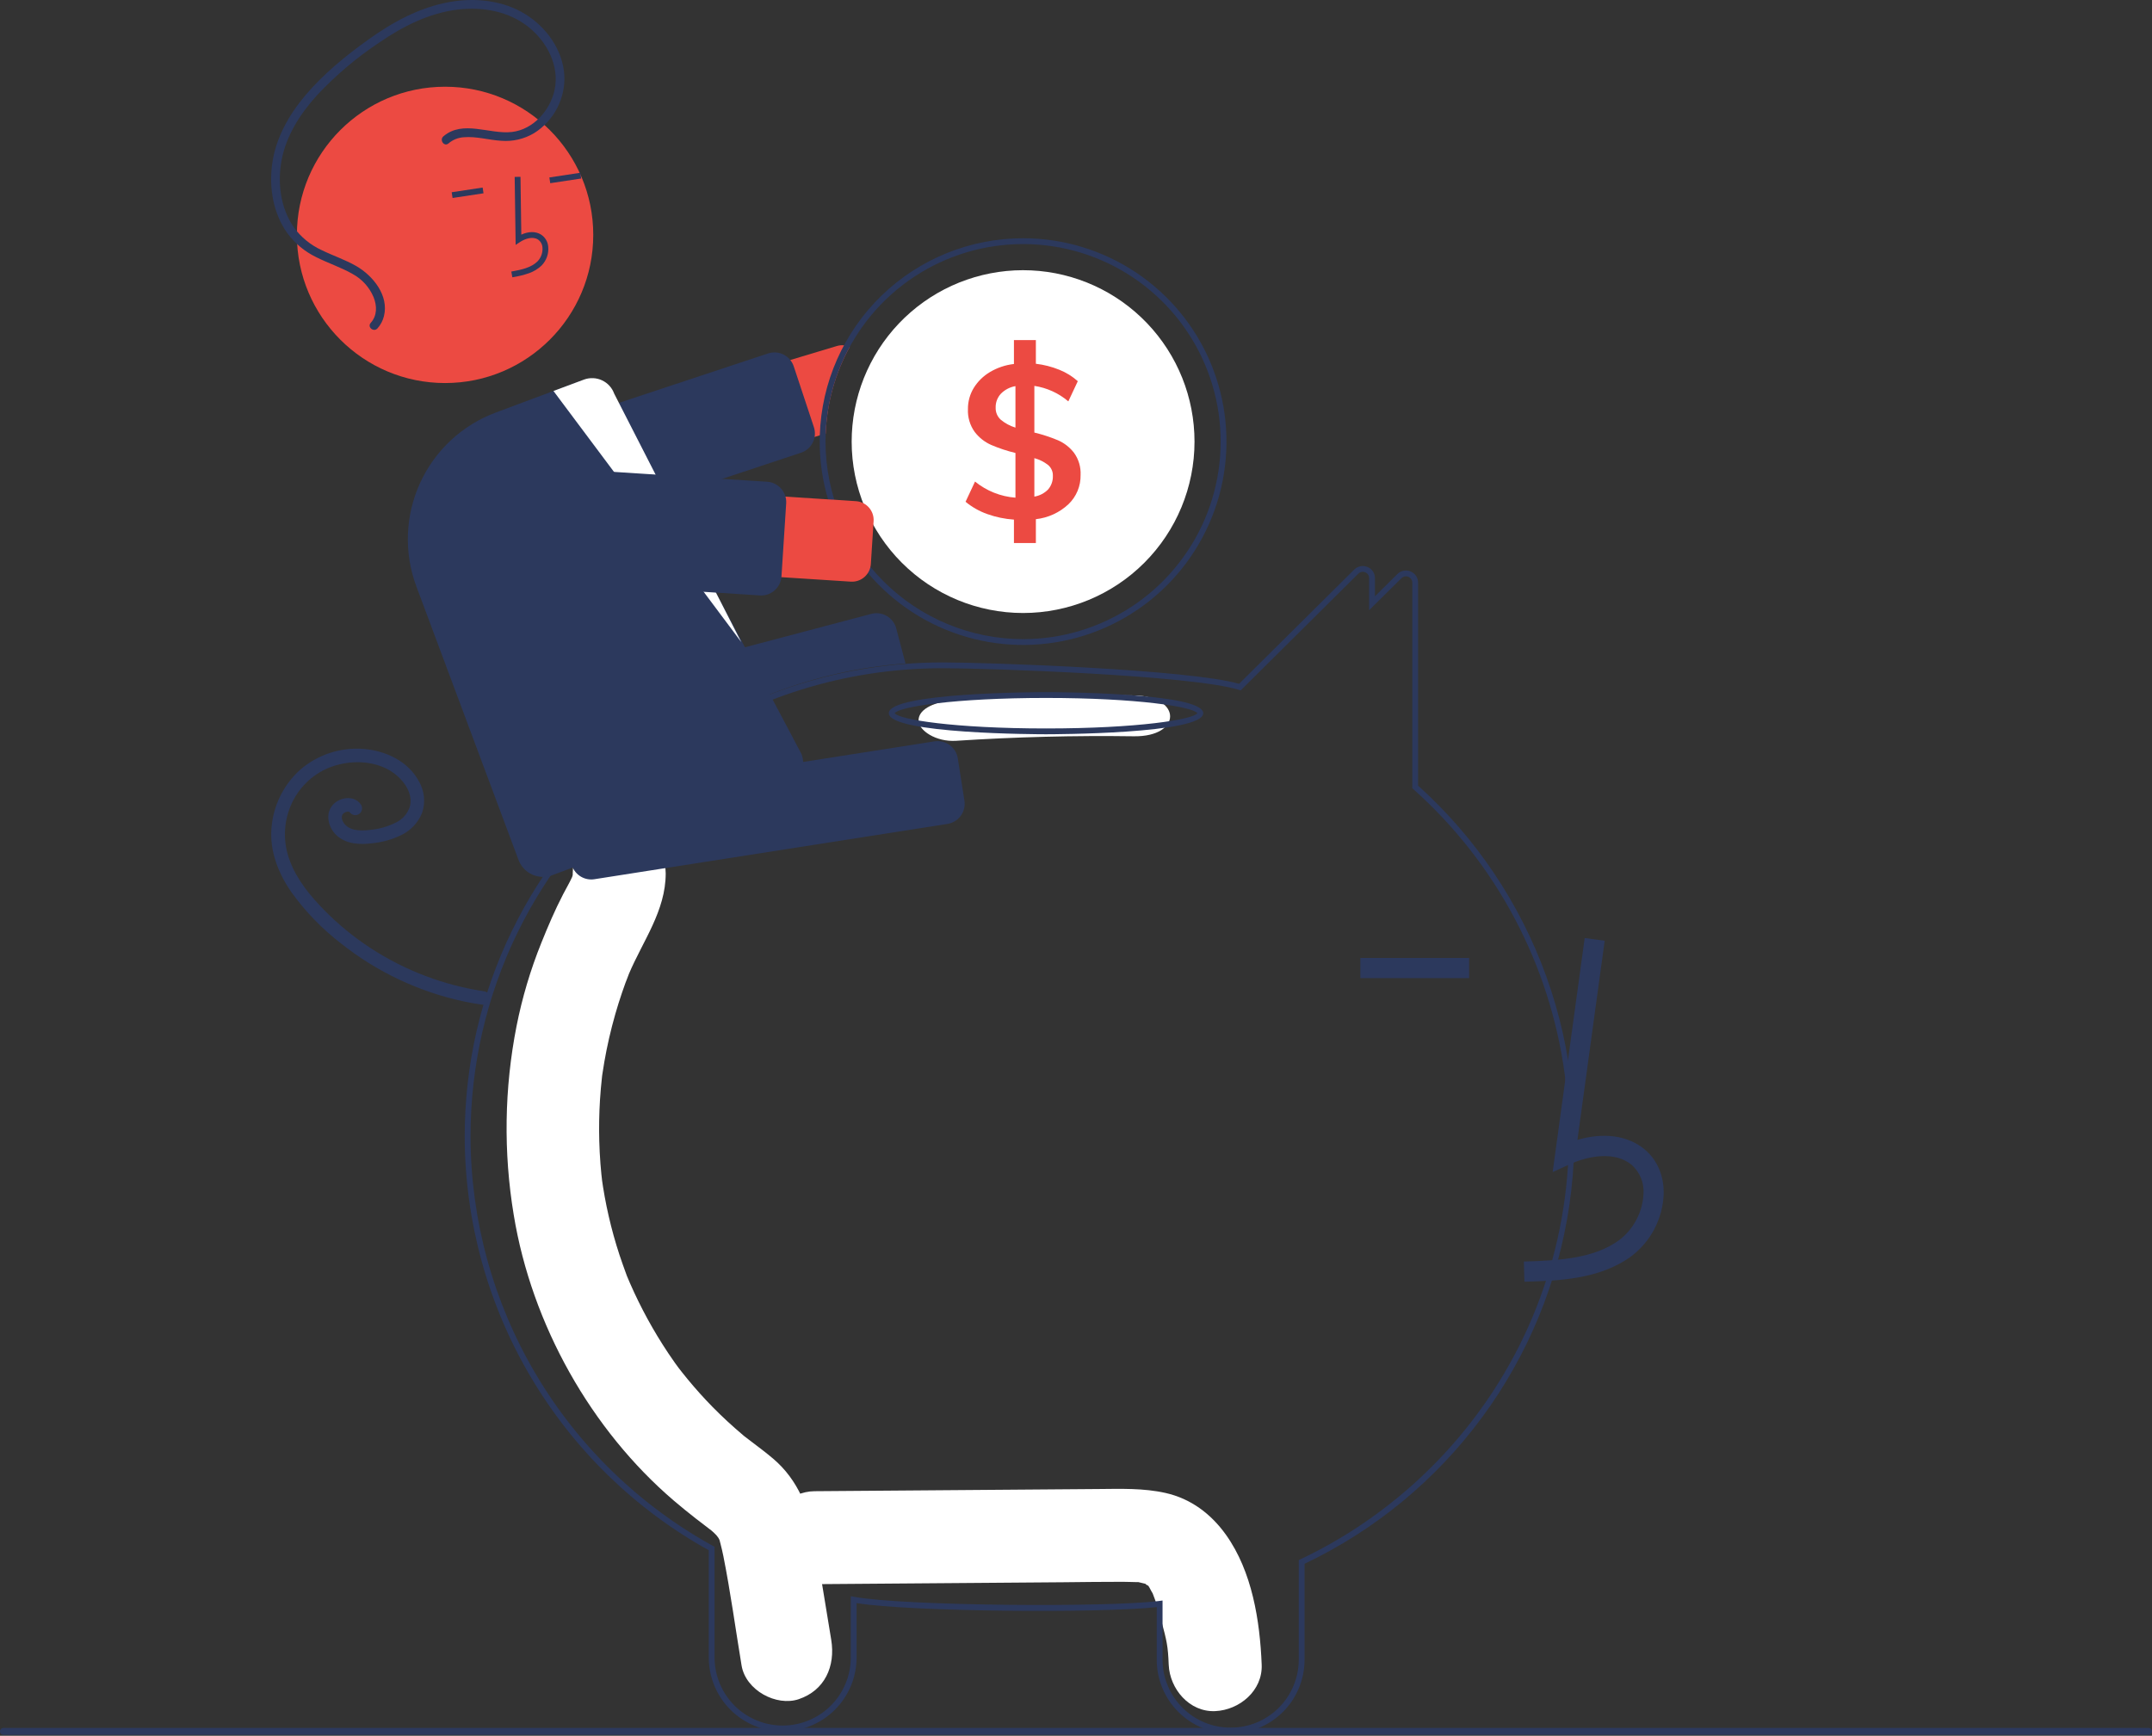 <svg width="269" height="217" viewBox="0 0 269 217" fill="none" xmlns="http://www.w3.org/2000/svg">
<rect x="0" y="0" width="269" height="217" fill="#333333" stroke="none"/>
<path d="M153.244 191.871C151.384 189.266 148.866 187.36 145.7 186.647C142.94 186.025 140.102 186.131 137.296 186.153L101.815 186.426C98.777 186.45 95.863 189.082 96.004 192.237C96.144 195.365 98.558 198.073 101.815 198.048C112.209 197.968 122.602 197.888 132.995 197.808C135.445 197.789 137.897 197.745 140.347 197.753C140.898 197.754 141.446 197.783 141.995 197.79C142.129 197.791 142.225 197.79 142.293 197.787C142.31 197.792 142.324 197.797 142.346 197.803C142.633 197.882 142.927 197.936 143.216 198.011C143.115 198.014 143.403 198.194 143.547 198.255C143.567 198.294 143.61 198.363 143.68 198.471C143.779 198.656 144.072 199.218 144.084 199.201C144.523 200.312 144.885 201.451 145.168 202.612C145.844 205.172 145.992 205.707 146.089 208.108C146.212 211.141 148.674 214.063 151.9 213.919C154.943 213.782 157.843 211.361 157.711 208.108C157.489 202.626 156.527 196.468 153.244 191.871Z" fill="white"/>
<path d="M103.901 204.985C103.234 200.946 102.581 196.905 101.901 192.869C101.212 188.774 99.804 185.025 96.618 182.337C95.766 181.619 94.884 180.949 93.997 180.281C93.685 180.046 93.374 179.811 93.066 179.571C93.048 179.556 93.036 179.547 93.02 179.535C92.986 179.506 92.946 179.471 92.891 179.425C91.563 178.301 90.28 177.127 89.057 175.879C87.972 174.771 86.934 173.615 85.943 172.412C85.696 172.112 85.451 171.809 85.21 171.503C85.168 171.451 84.945 171.162 84.798 170.973C84.661 170.785 84.411 170.444 84.369 170.385C84.087 169.986 83.81 169.584 83.538 169.178C81.688 166.405 80.085 163.474 78.749 160.42C78.617 160.117 78.487 159.812 78.361 159.506C78.327 159.412 78.284 159.292 78.225 159.132C77.956 158.392 77.687 157.652 77.441 156.903C76.918 155.312 76.469 153.698 76.093 152.06C75.906 151.251 75.739 150.438 75.59 149.621C75.513 149.201 75.442 148.78 75.375 148.358C75.364 148.288 75.298 147.833 75.26 147.576C75.231 147.317 75.179 146.86 75.172 146.789C75.129 146.364 75.091 145.938 75.058 145.512C74.984 144.553 74.934 143.593 74.908 142.631C74.863 140.921 74.894 139.211 74.999 137.502C75.06 136.541 75.145 135.583 75.251 134.627C75.258 134.568 75.263 134.522 75.267 134.479C75.274 134.437 75.281 134.388 75.29 134.328C75.368 133.799 75.45 133.272 75.542 132.746C75.891 130.748 76.344 128.771 76.9 126.821C77.164 125.899 77.45 124.984 77.759 124.077C77.896 123.674 78.038 123.273 78.184 122.873C78.175 122.899 78.614 121.778 78.62 121.74C80.361 117.626 83.21 113.875 83.213 109.201C83.216 106.036 80.539 103.005 77.403 103.151C75.839 103.21 74.359 103.874 73.275 105.002C72.191 106.131 71.587 107.636 71.592 109.201C71.592 109.272 71.591 109.333 71.591 109.392C71.562 109.49 71.537 109.572 71.515 109.645C71.176 110.383 70.76 111.084 70.387 111.804C69.366 113.774 68.495 115.808 67.667 117.872C66.312 121.234 65.275 124.715 64.57 128.269C63.036 136.058 62.917 144.06 64.218 151.891C66.471 165.624 73.901 178.77 84.231 187.606C85.127 188.373 86.045 189.114 86.972 189.84C87.356 190.14 87.743 190.435 88.131 190.728C88.315 190.867 89.076 191.467 88.741 191.176C89.461 191.791 89.764 192.1 89.949 192.553C89.976 192.657 90.013 192.799 90.062 192.992C90.192 193.503 90.316 194.012 90.419 194.53C91.318 199.052 91.943 203.65 92.694 208.201C93.21 211.328 97.06 213.364 99.842 212.426C103.081 211.335 104.454 208.335 103.901 204.985Z" fill="white"/>
<path d="M153.831 216.714C151.39 216.72 149.047 215.759 147.315 214.039C145.583 212.32 144.603 209.984 144.592 207.544V200.915C137.651 201.692 113.887 201.512 107.075 200.417V207.279C107.056 209.717 106.075 212.049 104.344 213.767C102.613 215.485 100.274 216.449 97.835 216.449C95.397 216.449 93.057 215.485 91.326 213.767C89.596 212.049 88.614 209.717 88.596 207.279V193.807C79.369 188.682 71.678 181.187 66.315 172.096C60.952 163.006 58.112 152.649 58.088 142.094C58.088 123.997 66.29 107.115 80.591 95.776C89.889 88.379 101.186 83.931 113.031 83.002C114.639 82.876 116.257 82.812 117.839 82.812C123.415 82.812 148.571 83.673 154.883 85.489L169.276 71.208C169.487 70.995 169.757 70.85 170.052 70.792C170.346 70.733 170.651 70.763 170.928 70.879C171.207 70.99 171.446 71.183 171.614 71.432C171.781 71.681 171.869 71.975 171.867 72.276V74.546L174.669 71.771C174.88 71.558 175.15 71.413 175.444 71.354C175.738 71.295 176.043 71.326 176.32 71.441C176.6 71.552 176.839 71.745 177.007 71.994C177.174 72.244 177.263 72.538 177.26 72.839V98.213C184.482 104.723 189.986 112.915 193.285 122.061C196.584 131.208 197.576 141.027 196.172 150.648C194.769 160.27 191.014 169.396 185.24 177.219C179.466 185.043 171.851 191.321 163.07 195.497V207.544C163.058 209.984 162.079 212.32 160.347 214.039C158.615 215.758 156.271 216.72 153.831 216.714ZM145.318 200.091V207.544C145.336 209.789 146.241 211.937 147.836 213.519C149.43 215.1 151.585 215.988 153.831 215.988C156.077 215.988 158.232 215.1 159.826 213.519C161.421 211.937 162.326 209.789 162.344 207.544V195.038L162.551 194.94C172.404 190.265 180.767 182.951 186.714 173.809C194.292 162.144 197.443 148.152 195.598 134.365C193.753 120.578 187.033 107.906 176.654 98.645L176.534 98.536V72.839C176.536 72.683 176.491 72.529 176.404 72.4C176.317 72.27 176.192 72.171 176.046 72.114C175.902 72.052 175.742 72.035 175.587 72.066C175.433 72.097 175.291 72.173 175.181 72.286L171.14 76.288V72.276C171.143 72.12 171.098 71.966 171.01 71.837C170.923 71.707 170.799 71.608 170.653 71.551C170.508 71.489 170.348 71.473 170.193 71.504C170.038 71.535 169.897 71.611 169.787 71.724L155.086 86.311L154.877 86.246C149.01 84.409 123.457 83.538 117.839 83.538C116.275 83.538 114.677 83.601 113.088 83.726C101.387 84.643 90.227 89.038 81.042 96.345C66.916 107.545 58.815 124.22 58.815 142.094C58.839 152.556 61.664 162.819 66.995 171.82C72.327 180.82 79.972 188.229 89.135 193.276L89.322 193.38V207.279C89.341 209.524 90.246 211.671 91.841 213.253C93.435 214.834 95.59 215.721 97.835 215.721C100.081 215.721 102.236 214.834 103.83 213.253C105.424 211.671 106.33 209.524 106.348 207.279V199.548L106.779 199.629C112.9 200.781 138.678 200.962 144.907 200.145L145.318 200.091Z" fill="#2C395D"/>
<path d="M104.595 43.261L64.376 55.348C63.097 55.734 62.023 56.612 61.391 57.789C60.758 58.966 60.619 60.346 61.004 61.626C61.388 62.906 62.265 63.98 63.442 64.614C64.618 65.247 65.998 65.388 67.278 65.005L102.474 54.425L103.211 54.204C103.36 50.404 104.391 46.692 106.222 43.359C105.992 43.256 105.747 43.192 105.496 43.17C105.192 43.141 104.886 43.172 104.595 43.261Z" fill="#EC4A42"/>
<path d="M66.583 67.581C66.049 67.579 65.529 67.41 65.096 67.097C64.664 66.784 64.34 66.344 64.172 65.837L61.657 58.248C61.552 57.931 61.51 57.596 61.535 57.263C61.559 56.93 61.648 56.605 61.798 56.307C61.948 56.009 62.155 55.743 62.408 55.525C62.66 55.306 62.954 55.14 63.271 55.035L96.005 44.187C96.322 44.081 96.656 44.04 96.989 44.064C97.322 44.088 97.647 44.178 97.945 44.328C98.244 44.477 98.51 44.685 98.728 44.937C98.946 45.19 99.113 45.483 99.218 45.8L101.733 53.389C101.942 54.013 101.9 54.694 101.616 55.288C101.332 55.882 100.827 56.342 100.21 56.57C100.18 56.581 100.149 56.592 100.118 56.602L67.385 67.45C67.126 67.536 66.855 67.58 66.583 67.581Z" fill="#2C395D"/>
<path d="M127.885 29.785C121.279 29.787 114.932 32.36 110.189 36.959C105.446 41.559 102.679 47.823 102.473 54.427C102.466 54.684 102.462 54.946 102.462 55.207C102.462 60.236 103.953 65.151 106.747 69.332C109.54 73.512 113.511 76.771 118.156 78.695C122.802 80.619 127.913 81.123 132.845 80.142C137.777 79.161 142.306 76.74 145.862 73.184C149.417 69.629 151.839 65.099 152.82 60.167C153.801 55.236 153.297 50.124 151.373 45.478C149.449 40.833 146.19 36.863 142.009 34.069C137.829 31.276 132.913 29.785 127.885 29.785ZM127.885 79.904C121.337 79.897 115.06 77.293 110.43 72.663C105.8 68.033 103.196 61.755 103.189 55.207C103.189 54.87 103.196 54.535 103.211 54.205C103.407 49.367 105.022 44.694 107.853 40.767C110.684 36.839 114.608 33.831 119.135 32.115C123.663 30.399 128.594 30.052 133.318 31.117C138.041 32.182 142.347 34.612 145.7 38.104C149.053 41.597 151.306 45.998 152.178 50.76C153.05 55.523 152.503 60.437 150.604 64.891C148.706 69.345 145.541 73.142 141.501 75.812C137.462 78.481 132.727 79.904 127.885 79.904Z" fill="#2C395D"/>
<path d="M149.314 55.207C149.314 60.89 147.057 66.34 143.038 70.359C139.02 74.377 133.569 76.635 127.886 76.635C122.203 76.635 116.753 74.377 112.735 70.359C108.716 66.34 106.458 60.89 106.458 55.207C106.458 54.528 106.491 53.859 106.553 53.198C107.069 47.714 109.678 42.639 113.838 39.027C117.998 35.415 123.389 33.544 128.892 33.803C134.395 34.061 139.586 36.429 143.389 40.415C147.192 44.4 149.314 49.698 149.314 55.207Z" fill="white"/>
<path d="M134.267 56.629C133.748 55.946 133.065 55.405 132.281 55.056C131.314 54.649 130.316 54.321 129.295 54.076V48.243C130.864 48.48 132.334 49.15 133.541 50.179L134.725 47.655C134.044 47.048 133.262 46.565 132.415 46.227C131.476 45.847 130.49 45.594 129.484 45.476V42.519H126.742V45.505C125.683 45.624 124.662 45.967 123.746 46.511C122.919 47.001 122.222 47.684 121.716 48.501C121.233 49.299 120.982 50.216 120.993 51.149C120.946 52.159 121.239 53.157 121.825 53.981C122.364 54.696 123.077 55.261 123.895 55.623C124.877 56.043 125.893 56.379 126.931 56.629V62.218C125.081 62.079 123.317 61.375 121.879 60.203L120.695 62.731C121.5 63.395 122.414 63.914 123.397 64.263C124.475 64.649 125.601 64.883 126.742 64.96V67.891H129.484V64.906C131.007 64.74 132.436 64.085 133.556 63.039C134.049 62.566 134.438 61.996 134.7 61.365C134.961 60.733 135.088 60.054 135.074 59.371C135.119 58.393 134.835 57.427 134.267 56.629ZM126.931 53.459C126.263 53.256 125.642 52.923 125.104 52.478C124.891 52.288 124.723 52.054 124.611 51.791C124.499 51.529 124.447 51.245 124.458 50.96C124.438 50.313 124.676 49.685 125.119 49.213C125.61 48.718 126.244 48.389 126.931 48.272V53.459ZM131.017 61.187C130.554 61.662 129.95 61.977 129.295 62.084V57.276C129.921 57.444 130.507 57.736 131.017 58.136C131.21 58.301 131.364 58.508 131.466 58.741C131.569 58.973 131.618 59.226 131.609 59.48C131.634 60.103 131.423 60.713 131.017 61.187Z" fill="#EC4A42"/>
<path d="M67.749 98.34C67.187 98.339 66.642 98.153 66.197 97.811C65.752 97.468 65.432 96.988 65.288 96.446L63.919 91.263C63.747 90.612 63.841 89.919 64.18 89.337C64.519 88.755 65.075 88.331 65.726 88.158L108.923 76.743C109.575 76.573 110.267 76.668 110.849 77.007C111.431 77.346 111.855 77.902 112.028 78.553L113.188 82.944L112.971 82.961C101.892 83.823 91.292 87.839 82.425 94.536L82.362 94.567L68.394 98.257C68.183 98.312 67.966 98.34 67.749 98.34Z" fill="#2C395D"/>
<path d="M60.596 123.94C55.528 123.192 50.682 121.359 46.387 118.568C44.259 117.186 42.289 115.575 40.513 113.764C38.759 111.975 37.082 109.943 36.214 107.561C35.378 105.357 35.421 102.917 36.334 100.744C37.234 98.585 38.954 96.871 41.117 95.977C43.292 95.11 45.92 95.017 48.037 95.967C49.046 96.409 49.919 97.112 50.566 98.003C50.867 98.414 51.09 98.876 51.224 99.368C51.348 99.813 51.359 100.282 51.257 100.733C51.133 101.183 50.914 101.601 50.615 101.96C50.316 102.318 49.943 102.609 49.523 102.812C48.598 103.286 47.595 103.592 46.562 103.715C45.523 103.856 44.031 103.985 43.196 103.151C43.024 102.986 42.889 102.787 42.8 102.566C42.737 102.397 42.715 102.216 42.737 102.037C42.725 102.116 42.787 101.865 42.784 101.875C42.77 101.912 42.713 102.002 42.795 101.864C42.82 101.818 42.848 101.774 42.879 101.732C42.852 101.768 42.791 101.827 42.899 101.725C42.989 101.627 43.104 101.556 43.231 101.52C43.282 101.505 43.333 101.494 43.383 101.48C43.511 101.445 43.255 101.482 43.386 101.478C43.437 101.476 43.488 101.477 43.538 101.475C43.667 101.469 43.412 101.44 43.535 101.471C43.583 101.483 43.63 101.495 43.677 101.51C43.78 101.542 43.605 101.434 43.674 101.515C43.755 101.609 43.589 101.423 43.681 101.514C43.727 101.56 43.771 101.607 43.811 101.658C43.971 101.816 44.188 101.905 44.413 101.905C44.638 101.905 44.855 101.816 45.015 101.658C45.17 101.496 45.256 101.28 45.256 101.056C45.256 100.831 45.17 100.616 45.015 100.454C44.176 99.413 42.517 99.67 41.668 100.55C40.585 101.671 41.014 103.449 42.068 104.428C43.26 105.536 44.949 105.613 46.483 105.427C47.78 105.303 49.043 104.946 50.213 104.373C51.375 103.802 52.284 102.82 52.764 101.617C52.98 100.975 53.058 100.295 52.992 99.62C52.926 98.946 52.717 98.294 52.38 97.706C51.026 95.16 48.221 93.854 45.449 93.628C44.022 93.516 42.587 93.689 41.226 94.135C39.866 94.582 38.608 95.293 37.525 96.229C35.437 98.109 34.151 100.719 33.934 103.52C33.692 106.424 34.818 109.245 36.461 111.588C38.181 113.969 40.233 116.092 42.555 117.891C47.095 121.515 52.42 124.026 58.104 125.224C58.78 125.363 59.459 125.483 60.143 125.582C60.36 125.635 60.59 125.603 60.784 125.492C60.979 125.382 61.124 125.201 61.19 124.988C61.248 124.77 61.219 124.538 61.108 124.342C60.996 124.146 60.812 124.002 60.596 123.94L60.596 123.94Z" fill="#2C395D"/>
<path d="M141.724 86.939C134.3 86.834 126.899 87.023 119.522 87.504C117 87.669 114.818 88.56 114.818 90.058C114.818 91.311 116.983 92.778 119.522 92.612C126.896 92.13 134.296 91.942 141.724 92.047C147.78 92.132 147.776 87.024 141.724 86.939Z" fill="white"/>
<path d="M130.752 91.795C129.95 91.795 111.102 91.765 111.102 89.162C111.102 86.558 129.95 86.528 130.752 86.528C131.555 86.528 150.403 86.558 150.403 89.162C150.403 91.765 131.555 91.795 130.752 91.795ZM111.839 89.162C112.355 89.951 119.283 91.069 130.752 91.069C142.222 91.069 149.15 89.951 149.666 89.162C149.15 88.372 142.222 87.255 130.752 87.255C119.283 87.255 112.355 88.372 111.839 89.162V89.162Z" fill="#2C395D"/>
<path d="M190.552 160.236C194.724 160.12 199.917 159.975 203.917 157.053C205.108 156.147 206.087 154.992 206.785 153.668C207.483 152.344 207.882 150.883 207.956 149.388C208.038 147.081 207.204 145.066 205.608 143.718C203.519 141.952 200.468 141.538 197.18 142.504L200.586 117.609L198.085 117.266L194.081 146.534L196.169 145.576C198.59 144.465 201.913 143.9 203.979 145.645C204.486 146.102 204.881 146.669 205.133 147.302C205.386 147.936 205.488 148.62 205.434 149.3C205.372 150.412 205.072 151.498 204.554 152.484C204.035 153.471 203.31 154.333 202.428 155.014C199.315 157.288 195.176 157.582 190.481 157.713L190.552 160.236Z" fill="#2C395D"/>
<path d="M183.638 119.757H170.043V122.282H183.638V119.757Z" fill="#2C395D"/>
<path d="M73.9 109.948C73.295 109.947 72.71 109.729 72.251 109.335C71.791 108.942 71.487 108.397 71.393 107.799L70.563 102.504C70.459 101.838 70.624 101.158 71.021 100.613C71.418 100.068 72.015 99.703 72.681 99.598L116.819 92.682C117.485 92.579 118.165 92.744 118.71 93.141C119.255 93.538 119.619 94.135 119.724 94.8L120.554 100.096C120.658 100.762 120.493 101.442 120.096 101.987C119.699 102.532 119.102 102.897 118.436 103.002L74.298 109.917C74.166 109.938 74.033 109.948 73.9 109.948Z" fill="#2C395D"/>
<path d="M55.635 47.887C65.864 47.887 74.157 39.594 74.157 29.364C74.157 19.135 65.864 10.842 55.635 10.842C45.405 10.842 37.112 19.135 37.112 29.364C37.112 39.594 45.405 47.887 55.635 47.887Z" fill="#EC4A42"/>
<path d="M66.122 34.156C66.714 33.949 67.254 33.618 67.708 33.184C68.007 32.875 68.236 32.505 68.377 32.098C68.519 31.691 68.57 31.258 68.526 30.83C68.501 30.524 68.406 30.229 68.248 29.967C68.089 29.704 67.873 29.482 67.614 29.317C66.944 28.905 66.058 28.921 65.164 29.335L65.061 22.105L64.334 22.116L64.456 30.615L65.008 30.253C65.65 29.833 66.571 29.529 67.234 29.936C67.397 30.044 67.534 30.189 67.633 30.358C67.732 30.527 67.791 30.717 67.805 30.913C67.835 31.232 67.797 31.554 67.692 31.857C67.587 32.16 67.418 32.437 67.196 32.669C66.409 33.45 65.243 33.712 63.913 33.951L64.042 34.666C64.749 34.559 65.445 34.388 66.122 34.156Z" fill="#2C395D"/>
<path d="M72.539 21.599L68.671 22.185L68.78 22.903L72.648 22.318L72.539 21.599Z" fill="#2C395D"/>
<path d="M60.33 23.447L56.462 24.033L56.571 24.751L60.439 24.165L60.33 23.447Z" fill="#2C395D"/>
<path d="M67.875 109.627C67.209 109.625 66.559 109.421 66.012 109.041C65.465 108.662 65.046 108.124 64.812 107.5L52.041 73.3C50.48 69.105 50.647 64.463 52.505 60.391C54.362 56.319 57.759 53.151 61.95 51.581L72.334 47.703C72.736 47.552 73.163 47.482 73.592 47.497C74.021 47.512 74.442 47.611 74.832 47.79C75.222 47.964 75.572 48.214 75.864 48.524C76.155 48.835 76.382 49.201 76.53 49.601L100.187 94.266C100.34 94.669 100.413 95.098 100.4 95.529C100.387 95.96 100.289 96.384 100.112 96.777C99.934 97.17 99.681 97.524 99.366 97.818C99.051 98.113 98.681 98.342 98.278 98.493L69.017 109.419C68.652 109.556 68.265 109.627 67.875 109.627Z" fill="#2C395D"/>
<path d="M69.183 48.879L92.655 80.267L76.772 49.208C76.641 48.846 76.44 48.513 76.18 48.228C75.92 47.943 75.606 47.713 75.257 47.549C74.909 47.386 74.531 47.293 74.146 47.276C73.761 47.258 73.376 47.317 73.014 47.448L69.183 48.879Z" fill="white"/>
<path d="M106.349 72.716L64.439 70.016C63.778 69.973 63.133 69.801 62.539 69.509C61.944 69.217 61.414 68.811 60.977 68.314C60.54 67.816 60.205 67.238 59.992 66.611C59.778 65.985 59.69 65.322 59.733 64.662C59.775 64.001 59.947 63.355 60.239 62.761C60.532 62.167 60.938 61.636 61.435 61.2C61.932 60.763 62.511 60.428 63.137 60.214C63.764 60.001 64.426 59.913 65.087 59.955L106.997 62.655C107.306 62.675 107.608 62.755 107.887 62.892C108.165 63.029 108.413 63.219 108.618 63.452C108.823 63.685 108.98 63.956 109.08 64.249C109.179 64.543 109.221 64.853 109.201 65.162L108.856 70.511C108.816 71.136 108.529 71.719 108.059 72.133C107.589 72.546 106.973 72.756 106.349 72.716Z" fill="#EC4A42"/>
<path d="M95.15 74.445C95.095 74.445 95.039 74.443 94.984 74.439H94.984L60.57 72.223C60.237 72.201 59.911 72.115 59.611 71.967C59.312 71.82 59.044 71.615 58.824 71.364C58.603 71.114 58.434 70.822 58.327 70.506C58.219 70.19 58.175 69.856 58.196 69.522L58.785 60.386C58.806 60.052 58.893 59.727 59.04 59.427C59.188 59.127 59.393 58.86 59.643 58.639C59.894 58.419 60.186 58.25 60.502 58.142C60.818 58.035 61.152 57.99 61.485 58.012L95.899 60.228C96.572 60.273 97.199 60.582 97.644 61.088C98.089 61.594 98.315 62.256 98.273 62.929L97.684 72.066C97.652 72.556 97.479 73.025 97.186 73.419C96.893 73.813 96.493 74.114 96.033 74.285C95.751 74.391 95.452 74.445 95.15 74.445Z" fill="#2C395D"/>
<path d="M55.422 17.048C57.858 14.952 61.205 16.827 63.999 16.499C66.672 16.185 68.784 13.787 69.323 11.239C69.952 8.267 68.409 5.289 66.135 3.436C63.645 1.406 60.342 0.823 57.212 1.199C53.624 1.629 50.343 3.302 47.4 5.324C44.558 7.216 41.945 9.43 39.612 11.923C37.524 14.23 35.754 16.98 35.189 20.084C34.675 22.905 35.067 26.031 36.735 28.421C37.619 29.645 38.804 30.622 40.176 31.255C41.606 31.957 43.131 32.459 44.517 33.253C46.611 34.454 48.648 36.943 47.991 39.533C47.851 40.099 47.573 40.622 47.183 41.055C46.714 41.575 45.869 40.888 46.339 40.366C47.164 39.45 47.132 38.228 46.692 37.134C46.169 35.901 45.242 34.882 44.065 34.245C42.614 33.416 41.013 32.904 39.527 32.149C38.104 31.459 36.869 30.435 35.927 29.165C34.148 26.693 33.616 23.476 34.02 20.5C34.456 17.279 36.111 14.352 38.186 11.899C40.443 9.23 43.216 6.971 46.049 4.941C49.089 2.763 52.448 0.922 56.164 0.256C59.386 -0.322 62.877 0.034 65.695 1.789C68.324 3.428 70.341 6.247 70.541 9.397C70.613 10.83 70.302 12.256 69.639 13.529C68.977 14.802 67.987 15.876 66.772 16.639C65.526 17.385 64.076 17.721 62.629 17.599C61.081 17.5 59.532 17.026 57.974 17.158C57.269 17.201 56.597 17.472 56.061 17.931C55.528 18.389 54.894 17.502 55.422 17.048V17.048Z" fill="#2C395D"/>
<path d="M268.568 216.883H0.431C0.317 216.882 0.207 216.837 0.126 216.755C0.045 216.674 0 216.565 0 216.45C0 216.336 0.045 216.226 0.126 216.145C0.207 216.064 0.317 216.018 0.431 216.018H268.568C268.682 216.018 268.792 216.063 268.873 216.144C268.954 216.225 269 216.335 269 216.45C269 216.565 268.954 216.675 268.873 216.756C268.792 216.837 268.682 216.883 268.568 216.883Z" fill="#2C395D"/>
</svg>
